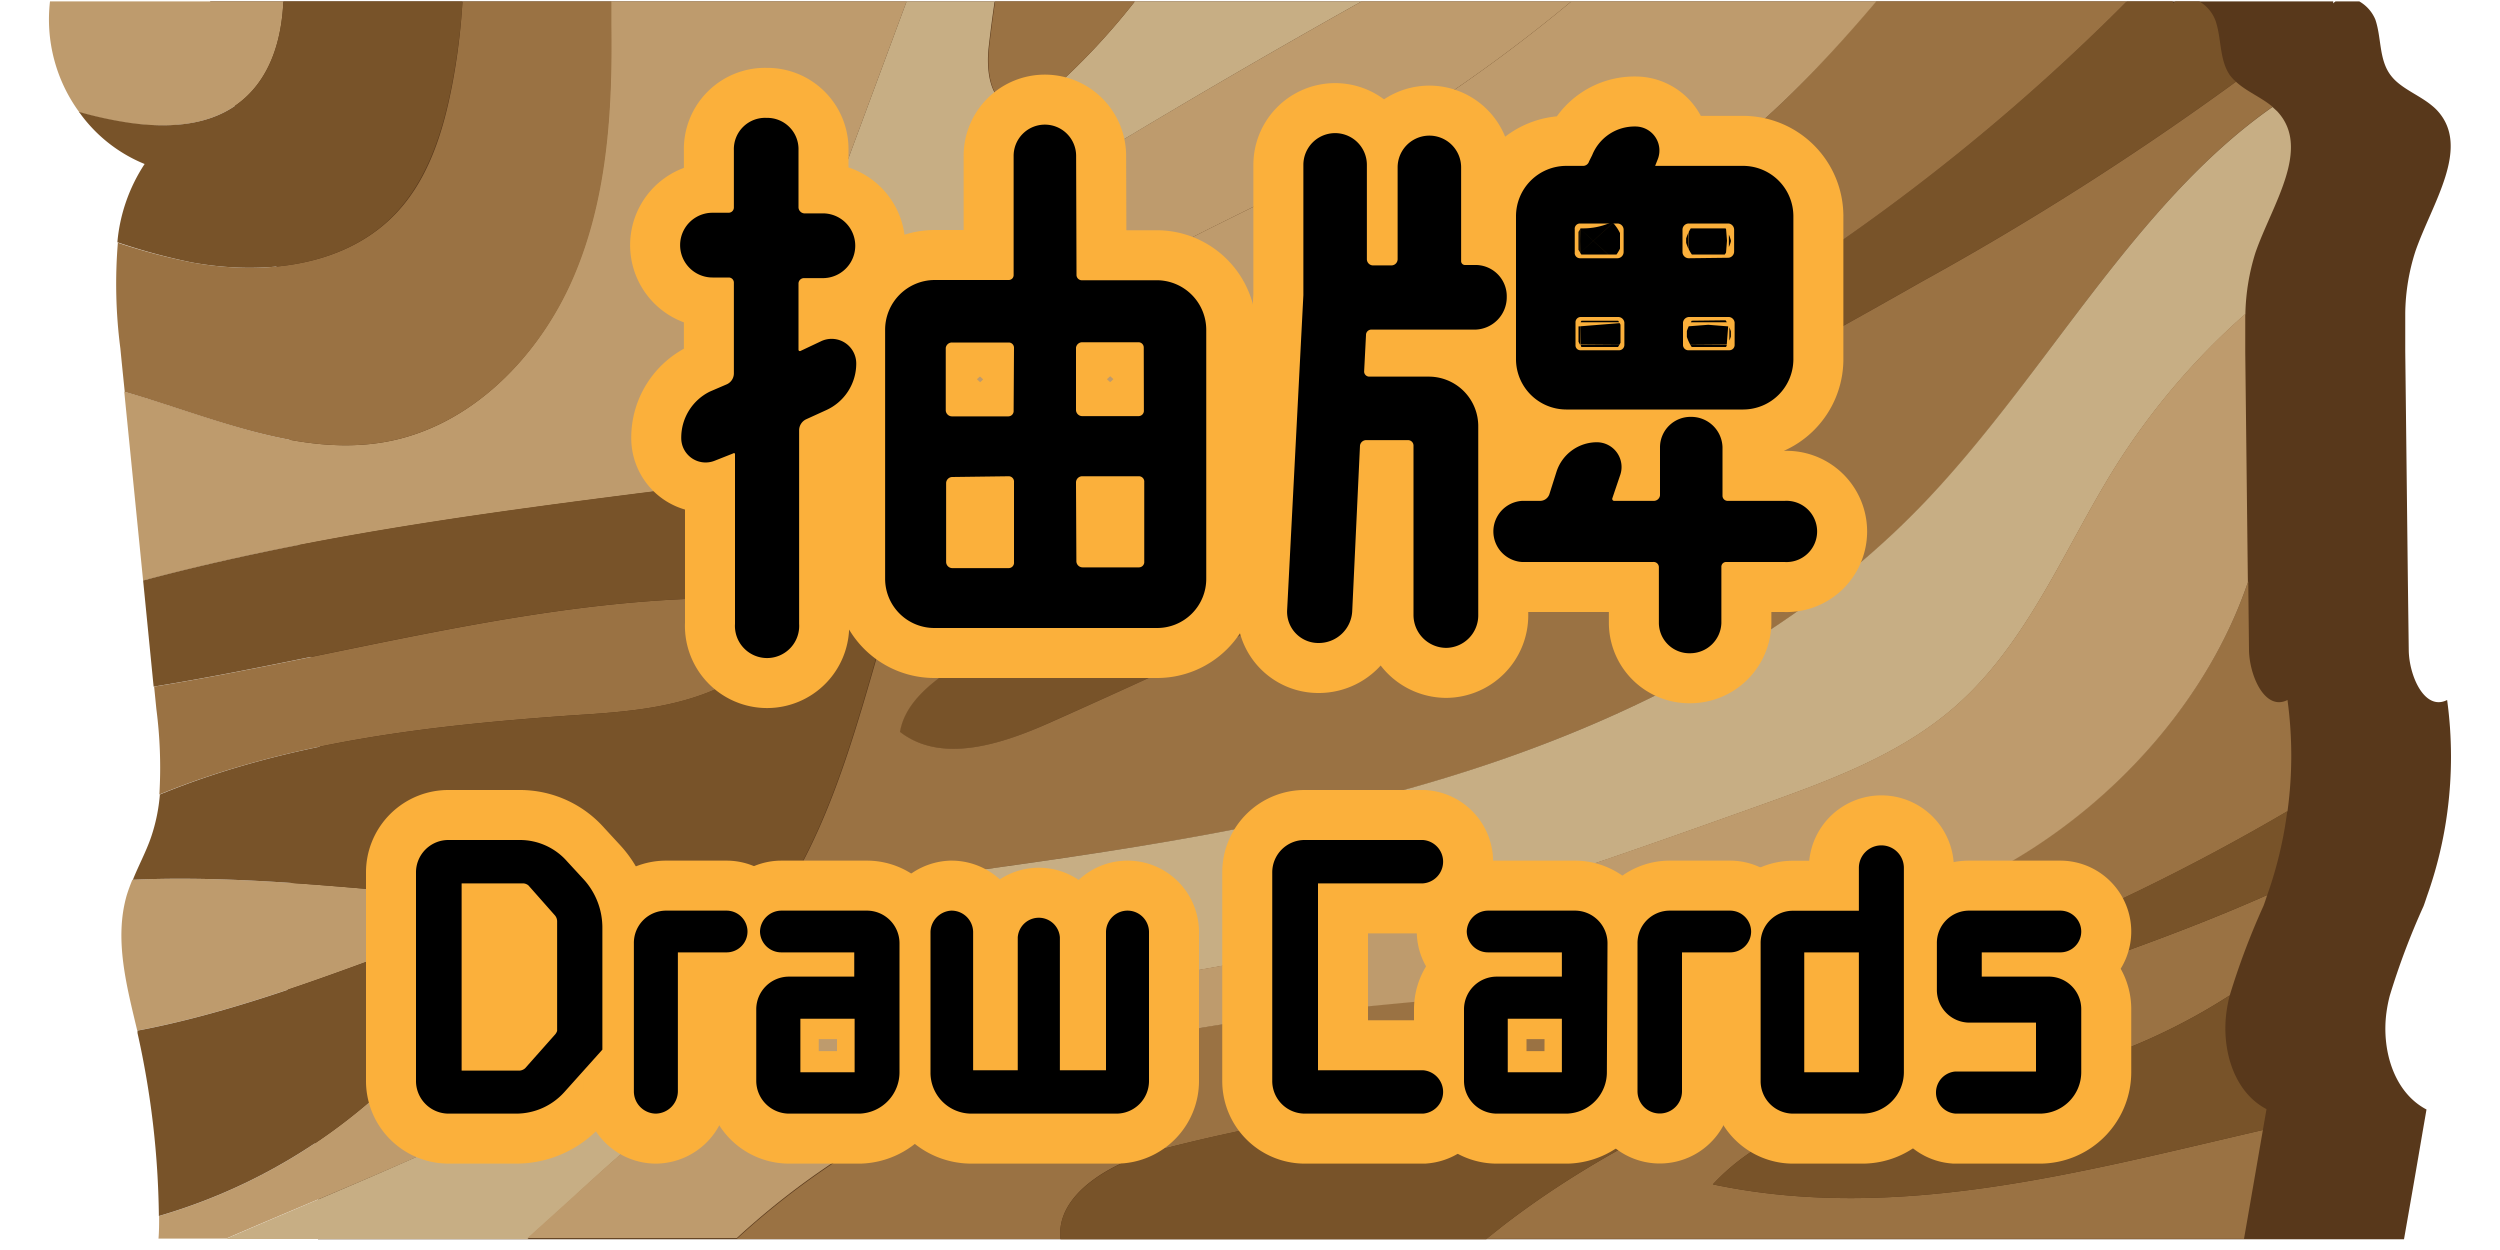 <svg id="5b0b1369-022c-4ced-850f-60491d06130c" data-name="圖層 1" xmlns="http://www.w3.org/2000/svg" viewBox="0 0 200 100"><defs><style>.\33 cfa1860-3944-4ec5-96f5-56c559510eb7{fill:#58381b;}.ba8c6e05-f9e1-49c2-bd82-f76f4c1de137{fill:#be9b6d;}.\37 b06f5ec-00dc-4ed2-922d-6669d25b2080{fill:#9a7243;}.\30 11175c5-f61e-481b-b3d5-0a017edc738c{fill:#c7ae84;}.\31 145009e-142c-4445-ad02-6f7faddfd5bf{fill:#785329;}.\31 4ea85fe-4c52-4918-b75e-ba8fc638527a,.\37 7c4af7a-733e-447f-a070-8a8a0d17d1a8{stroke:#000;}.\31 4ea85fe-4c52-4918-b75e-ba8fc638527a,.\37 7c4af7a-733e-447f-a070-8a8a0d17d1a8,.e99bbba6-7aae-464f-a6c7-97cc23fab5f4{stroke-miterlimit:10;}.\37 7c4af7a-733e-447f-a070-8a8a0d17d1a8{stroke-width:4px;}.e99bbba6-7aae-464f-a6c7-97cc23fab5f4{fill:#fbb03b;stroke:#fbb03b;stroke-width:9px;}</style></defs><title>dino-start</title><path class="3cfa1860-3944-4ec5-96f5-56c559510eb7" d="M195.77,56c-1.8.91-3.05-1.94-3.07-4l-.07-5.49-.21-18.41c0-1,0-2,0-3.06a16.8,16.8,0,0,1,.81-4.93c1.32-3.83,4.5-8.34,1.72-11.3a4,4,0,0,0-.37-.34c-.9-.76-2.08-1.22-2.92-2a3.48,3.48,0,0,1-.5-.58c-.84-1.24-.65-2.9-1.13-4.32A3,3,0,0,0,188.74.11h-1.89a.74.74,0,0,0-.19.16,1,1,0,0,1,0-.16H16.82A12.51,12.51,0,0,0,19.17,9a11.84,11.84,0,0,0,5.24,4.17,13.55,13.55,0,0,0-2.18,6.26,39.94,39.94,0,0,0,.2,8.46c.12,1.15.23,2.31.35,3.47l1.51,15.13q.42,4.25.85,8.49l.18,1.8a37.19,37.19,0,0,1,.23,6.83,14.56,14.56,0,0,1-.69,3.4c-.41,1.17-1,2.27-1.47,3.42-.17.41-.33.84-.46,1.27-1,3.51,0,7.23.85,10.8,0,.06,0,.13,0,.19a70.11,70.11,0,0,1,1.71,14.64v0c0,.59,0,1.2-.05,1.81H192.32q.77-4.36,1.51-8.71l.29-1.67c-2.65-1.39-3.61-4.83-3.2-7.79a11.24,11.24,0,0,1,.26-1.31,58.59,58.59,0,0,1,2.7-7.16c.11-.29.2-.58.3-.87a32.88,32.88,0,0,0,1.61-6.7A33.42,33.42,0,0,0,195.77,56Z"/><path class="ba8c6e05-f9e1-49c2-bd82-f76f4c1de137" d="M18.91,8.39c2.61-1.86,3.61-5,3.76-8.28H4A12.56,12.56,0,0,0,6.36,9a31,31,0,0,0,4,.87C13.26,10.24,16.49,10.12,18.91,8.39Z"/><path class="ba8c6e05-f9e1-49c2-bd82-f76f4c1de137" d="M76.06,36.06a33.23,33.23,0,0,1,4.62-6.77c6-6.68,14.61-10.13,22.55-14.24A125.63,125.63,0,0,0,125.71.11H108.93Q84.87,13.58,61.87,28.85L72.53.11H48.86c0,.63,0,1.25,0,1.88.1,6.88-.33,13.94-3.06,20.26S37.71,34.07,30.94,35.33c-7,1.29-14-2-21-4l1.51,15.13c20.68-5.51,42.39-6.89,63.61-10.23Z"/><path class="7b06f5ec-00dc-4ed2-922d-6669d25b2080" d="M30.94,35.33c6.77-1.26,12.17-6.76,14.91-13.08S49,8.87,48.91,2c0-.63,0-1.25,0-1.88H37a51.55,51.55,0,0,1-.82,6.66c-.75,3.92-2,7.92-4.91,10.7C27.19,21.39,20.9,22,15.37,21a48.56,48.56,0,0,1-5.94-1.58,39.94,39.94,0,0,0,.2,8.46c.11,1.15.23,2.31.35,3.47C16.92,33.36,24,36.62,30.94,35.33Z"/><path class="011175c5-f61e-481b-b3d5-0a017edc738c" d="M108.93.11H90.79A54.56,54.56,0,0,1,84,7.33a3.73,3.73,0,0,1-3,1.19c-1.83-.38-2.11-2.86-1.91-4.72q.21-1.86.48-3.69H72.53L61.87,28.85Q84.85,13.6,108.93.11Z"/><path class="1145009e-142c-4445-ad02-6f7faddfd5bf" d="M31.24,17.47c2.86-2.78,4.16-6.78,4.91-10.7A51.55,51.55,0,0,0,37,.11H22.67c-.15,3.29-1.15,6.42-3.76,8.28-2.42,1.73-5.65,1.85-8.59,1.43a31,31,0,0,1-4-.87,11.93,11.93,0,0,0,5.25,4.17,13.55,13.55,0,0,0-2.18,6.26A48.56,48.56,0,0,0,15.37,21C20.9,22,27.19,21.39,31.24,17.47Z"/><path class="1145009e-142c-4445-ad02-6f7faddfd5bf" d="M178.38,6c-.84-1.24-.65-2.9-1.13-4.32A3,3,0,0,0,175.94.11h-1.89a.74.74,0,0,0-.19.16,1,1,0,0,1-.05-.16h-3.67a166,166,0,0,1-56.21,37.11c-12.75,5.06-26.3,8.61-37.72,16.23-1.89,1.27-3.86,2.86-4.24,5.1,3.34,2.58,8.15,1,12-.74q35.72-15.9,69.76-35.28a236.43,236.43,0,0,0,25.14-16A3.48,3.48,0,0,1,178.38,6Z"/><path class="7b06f5ec-00dc-4ed2-922d-6669d25b2080" d="M81,8.52a3.73,3.73,0,0,0,3-1.19A54.56,54.56,0,0,0,90.79.11H79.61q-.27,1.83-.48,3.69C78.93,5.66,79.21,8.14,81,8.52Z"/><path class="7b06f5ec-00dc-4ed2-922d-6669d25b2080" d="M143,7.8c-17.67,17.12-42.58,24.35-66.9,28.26-5.76,11-6.7,24.82-13.32,35.42,5.35-.51,10.69-1.2,16-1.94,13.6-1.89,27.25-4,40.27-8.4s25.49-11.06,35-21C163.67,30,170.74,16.3,181.8,8.54c-.9-.76-2.08-1.22-2.92-2a236.43,236.43,0,0,1-25.14,16Q119.75,41.88,84,57.81c-3.86,1.72-8.67,3.32-12,.74.38-2.24,2.35-3.83,4.24-5.1,11.42-7.62,25-11.17,37.72-16.23A166,166,0,0,0,170.14.11H150.07C147.79,2.79,145.44,5.39,143,7.8Z"/><path class="ba8c6e05-f9e1-49c2-bd82-f76f4c1de137" d="M80.68,29.29a33.23,33.23,0,0,0-4.62,6.77C100.38,32.15,125.29,24.92,143,7.8c2.48-2.41,4.83-5,7.11-7.69H125.71a125.63,125.63,0,0,1-22.48,14.94C95.29,19.16,86.64,22.61,80.68,29.29Z"/><path class="ba8c6e05-f9e1-49c2-bd82-f76f4c1de137" d="M60.82,74.24c.69-.89,1.32-1.82,1.92-2.76a147.49,147.49,0,0,1-17.58.71c-11.54-.28-23-2.32-34.57-1.81-.17.41-.33.84-.46,1.27-1,3.51,0,7.23.85,10.8,7-1.32,14-3.9,20.7-6.38a7.88,7.88,0,0,1,3.65-.73,2.75,2.75,0,0,1,2.55,2.32A3.83,3.83,0,0,1,37,79.94,45.11,45.11,0,0,1,12.73,97.28v0c0,.59,0,1.2-.05,1.81h5.41c10.44-4.54,21.15-8.56,30.77-14.61A45.5,45.5,0,0,0,60.82,74.24Z"/><path class="7b06f5ec-00dc-4ed2-922d-6669d25b2080" d="M92.7,92c12.92-3.38,26.3-4.59,39.36-7.33A170.84,170.84,0,0,0,183,64.9,33,33,0,0,0,183,56c-1.8.91-3.05-1.94-3.08-4l-.06-5.49c-3.09,9.1-10.18,17.16-18.6,22.15-12.68,7.52-27.79,9.5-42.46,10.9S89.05,82.1,75.6,88.12a62.33,62.33,0,0,0-16.66,11h25.9C84.43,95.5,89,92.94,92.7,92Z"/><path class="7b06f5ec-00dc-4ed2-922d-6669d25b2080" d="M118.9,99.11h60.62q.76-4.36,1.51-8.71c-14.75,3.41-29.39,7.43-44,4.35,3.5-3.78,8.61-5.65,13.66-6.67s10.24-1.35,15.2-2.73a48.2,48.2,0,0,0,12.49-5.72,58.59,58.59,0,0,1,2.7-7.16c.11-.29.2-.58.3-.87C161,80.64,138,84.41,120.31,98Z"/><path class="1145009e-142c-4445-ad02-6f7faddfd5bf" d="M150.69,88.08c-5.05,1-10.16,2.89-13.66,6.67,14.61,3.08,29.25-.94,44-4.35l.29-1.67c-2.65-1.39-3.61-4.83-3.2-7.79a11.24,11.24,0,0,1,.26-1.31,48.2,48.2,0,0,1-12.49,5.72C160.93,86.73,155.74,87.05,150.69,88.08Z"/><path class="7b06f5ec-00dc-4ed2-922d-6669d25b2080" d="M56.51,55.45c3.4-1.3,6.51-3.89,7.48-7.4-17.36-1.34-34.43,4.09-51.66,6.88l.18,1.8a36.34,36.34,0,0,1,.24,6.83c10.42-4.27,21.8-5.53,33-6.33C49.42,57,53.11,56.75,56.51,55.45Z"/><path class="1145009e-142c-4445-ad02-6f7faddfd5bf" d="M132.06,84.64C119,87.38,105.62,88.59,92.7,92c-3.74,1-8.27,3.53-7.86,7.14H118.9L120.31,98C138,84.41,161,80.64,181.38,71.6a32.21,32.21,0,0,0,1.6-6.7A170.84,170.84,0,0,1,132.06,84.64Z"/><path class="1145009e-142c-4445-ad02-6f7faddfd5bf" d="M45.16,72.19a147.49,147.49,0,0,0,17.58-.71C69.36,60.88,70.3,47,76.06,36.06l-1,.15c-21.22,3.34-42.93,4.72-63.61,10.23l.84,8.49c17.23-2.79,34.3-8.22,51.66-6.88-1,3.51-4.08,6.1-7.48,7.4S49.42,57,45.79,57.23c-11.24.8-22.62,2.06-33,6.33a14.08,14.08,0,0,1-.7,3.4c-.4,1.17-1,2.27-1.46,3.42C22.11,69.87,33.62,71.91,45.16,72.19Z"/><path class="1145009e-142c-4445-ad02-6f7faddfd5bf" d="M37,79.94a3.83,3.83,0,0,0,.91-2.28,2.75,2.75,0,0,0-2.55-2.32,7.88,7.88,0,0,0-3.65.73C25,78.55,18,81.13,11,82.45c0,.06,0,.13,0,.19a70.11,70.11,0,0,1,1.71,14.64A45.11,45.11,0,0,0,37,79.94Z"/><path class="011175c5-f61e-481b-b3d5-0a017edc738c" d="M61.28,84.24c9.09-4.4,19.56-4.55,29.58-5.87,17.12-2.24,33.53-8.08,49.8-13.88,5.6-2,11.34-4.07,15.8-8,5.86-5.15,8.75-12.77,12.91-19.36a55.9,55.9,0,0,1,10.26-12,17.48,17.48,0,0,1,.81-4.93c1.33-3.83,4.51-8.34,1.73-11.3l-.37-.34C170.74,16.3,163.67,30,154,40.15c-9.48,9.93-22,16.63-35,21s-26.67,6.51-40.27,8.4c-5.32.74-10.66,1.43-16,1.94-.6.94-1.23,1.87-1.92,2.76a45.5,45.5,0,0,1-12,10.26c-9.62,6-20.33,10.07-30.77,14.61H42.2l3.32-3C50.39,91.62,55.34,87.11,61.28,84.24Z"/><path class="ba8c6e05-f9e1-49c2-bd82-f76f4c1de137" d="M118.77,79.63c14.67-1.4,29.78-3.38,42.46-10.9,8.42-5,15.51-13.05,18.6-22.15l-.21-18.41c0-1,0-2,0-3.06a55.9,55.9,0,0,0-10.26,12c-4.16,6.59-7.05,14.21-12.91,19.36-4.46,3.93-10.2,6-15.8,8-16.27,5.8-32.68,11.64-49.8,13.88-10,1.32-20.49,1.47-29.58,5.87-5.94,2.87-10.89,7.38-15.76,11.83l-3.32,3H58.94a62.33,62.33,0,0,1,16.66-11C89.05,82.1,104.1,81,118.77,79.63Z"/><path class="77c4af7a-733e-447f-a070-8a8a0d17d1a8" d="M61.32,9.93A2,2,0,0,1,63.38,12v4.57a1,1,0,0,0,.92,1h1.53a2.09,2.09,0,1,1,0,4.18H64.3a.94.94,0,0,0-.92.91V28a.61.61,0,0,0,.87.53l1.63-.77A1.47,1.47,0,0,1,68,29.09a3.59,3.59,0,0,1-2.12,3.27l-1.58.72a1.48,1.48,0,0,0-.87,1.34V49.93a2.07,2.07,0,1,1-4.13,0V36.34a.58.58,0,0,0-.86-.52L57,36.39A1.45,1.45,0,0,1,55,35.05,3.61,3.61,0,0,1,57,31.78l1.35-.58a1.46,1.46,0,0,0,.86-1.34V22.61a.91.91,0,0,0-.91-.91H57a2.09,2.09,0,0,1,0-4.18h1.3a.92.92,0,0,0,.91-.92V12A2,2,0,0,1,61.32,9.93ZM85.62,22a.93.93,0,0,0,1,.92h6A3.47,3.47,0,0,1,96,26.4V46.28a3.43,3.43,0,0,1-3.45,3.46H74.77a3.44,3.44,0,0,1-3.46-3.46V26.4a3.48,3.48,0,0,1,3.46-3.5h5.9a.89.89,0,0,0,.92-.92V12.47a2,2,0,0,1,2-2,2,2,0,0,1,2,2Zm-4,5.81a.92.92,0,0,0-.92-.91H76.16a1,1,0,0,0-1,.91v5a1,1,0,0,0,1,1h4.51a.93.93,0,0,0,.92-1Zm-5.43,9.85a1,1,0,0,0-1,1v6.29a1,1,0,0,0,1,1h4.51a.93.93,0,0,0,.92-1V38.6a.93.93,0,0,0-.92-1ZM92,27.79a.92.92,0,0,0-.92-.91H86.58a1,1,0,0,0-1,.91v5a1,1,0,0,0,1,1h4.51a.93.93,0,0,0,.92-1Zm-6.39,17.1a1,1,0,0,0,1,1h4.51a.93.93,0,0,0,.92-1V38.6a.93.93,0,0,0-.92-1H86.58a1,1,0,0,0-1,1Z"/><path class="77c4af7a-733e-447f-a070-8a8a0d17d1a8" d="M109.78,25.87a.93.93,0,0,0-1,.92l-.15,2.93a.91.91,0,0,0,.91.91h4.76a3.46,3.46,0,0,1,3.46,3.5V49.21a2.1,2.1,0,0,1-2.07,2.12,2.13,2.13,0,0,1-2.11-2.12V35.62a.94.94,0,0,0-.91-.91h-3.37a1,1,0,0,0-1,.91l-.62,13.21a2.18,2.18,0,0,1-2.21,2.11,2,2,0,0,1-2-2.11l1.3-25.21V13.19a2,2,0,1,1,4.08,0v7.54a1,1,0,0,0,.91,1h1.63a1,1,0,0,0,.92-1V13.39a2,2,0,0,1,4.08,0v7.49a.81.81,0,0,0,.77.82h.81a2,2,0,0,1,2.07,2.06,2.09,2.09,0,0,1-2.07,2.11Zm33,14.7a1.95,1.95,0,1,1,0,3.89h-4.66a.88.88,0,0,0-.91.91v4.47a2,2,0,0,1-2,1.92,1.94,1.94,0,0,1-2-1.92V45.37a.92.92,0,0,0-1-.91H121.78a1.95,1.95,0,0,1,0-3.89h1.44a1.29,1.29,0,0,0,1.2-.86l.58-1.83a2.9,2.9,0,0,1,2.74-2,1.48,1.48,0,0,1,1.39,2l-.62,1.83a.66.66,0,0,0,.67.86h3.12a1,1,0,0,0,1-.91V35.77a1.94,1.94,0,0,1,2-1.92,2,2,0,0,1,2,1.92v3.89a.91.91,0,0,0,.91.91Zm-3.31-26.8a3.53,3.53,0,0,1,3.5,3.51V28.76a3.52,3.52,0,0,1-3.5,3.5H125.29a3.53,3.53,0,0,1-3.51-3.5V17.28a3.53,3.53,0,0,1,3.51-3.51h1.3a1,1,0,0,0,1-.67l.24-.48a3.15,3.15,0,0,1,3-2,1.42,1.42,0,0,1,1.3,2l-.19.48a.47.47,0,0,0,.43.67Zm-9.08,4.61a1,1,0,0,0-1-1h-3a.92.92,0,0,0-.91,1v1.78a.92.92,0,0,0,.91,1h3a1,1,0,0,0,1-1Zm-3.94,6.48a.92.92,0,0,0-.91.92V27.6a.89.89,0,0,0,.91.92h3a.93.93,0,0,0,1-.92V25.78a1,1,0,0,0-1-.92Zm11.86-3.74a1,1,0,0,0,.92-1V18.38a1,1,0,0,0-.92-1h-3.21a1,1,0,0,0-1,1v1.78a1,1,0,0,0,1,1Zm-4.17,6.48a.93.93,0,0,0,1,.92h3.21a.92.92,0,0,0,.92-.92V25.78a1,1,0,0,0-.92-.92h-3.21a1,1,0,0,0-1,.92Z"/><path class="e99bbba6-7aae-464f-a6c7-97cc23fab5f4" d="M61.32,9.93A2,2,0,0,1,63.38,12v4.57a1,1,0,0,0,.92,1h1.53a2.09,2.09,0,1,1,0,4.18H64.3a.94.94,0,0,0-.92.91V28a.61.61,0,0,0,.87.53l1.63-.77A1.47,1.47,0,0,1,68,29.09a3.59,3.59,0,0,1-2.12,3.27l-1.58.72a1.48,1.48,0,0,0-.87,1.34V49.93a2.07,2.07,0,1,1-4.13,0V36.34a.58.58,0,0,0-.86-.52L57,36.39A1.45,1.45,0,0,1,55,35.05,3.61,3.61,0,0,1,57,31.78l1.35-.58a1.46,1.46,0,0,0,.86-1.34V22.61a.91.91,0,0,0-.91-.91H57a2.09,2.09,0,0,1,0-4.18h1.3a.92.92,0,0,0,.91-.92V12A2,2,0,0,1,61.32,9.93ZM85.62,22a.93.93,0,0,0,1,.92h6A3.47,3.47,0,0,1,96,26.4V46.28a3.43,3.43,0,0,1-3.45,3.46H74.77a3.44,3.44,0,0,1-3.46-3.46V26.4a3.48,3.48,0,0,1,3.46-3.5h5.9a.89.89,0,0,0,.92-.92V12.47a2,2,0,0,1,2-2,2,2,0,0,1,2,2Zm-4,5.81a.92.92,0,0,0-.92-.91H76.16a1,1,0,0,0-1,.91v5a1,1,0,0,0,1,1h4.51a.93.93,0,0,0,.92-1Zm-5.43,9.85a1,1,0,0,0-1,1v6.29a1,1,0,0,0,1,1h4.51a.93.93,0,0,0,.92-1V38.6a.93.93,0,0,0-.92-1ZM92,27.79a.92.92,0,0,0-.92-.91H86.58a1,1,0,0,0-1,.91v5a1,1,0,0,0,1,1h4.51a.93.93,0,0,0,.92-1Zm-6.39,17.1a1,1,0,0,0,1,1h4.51a.93.93,0,0,0,.92-1V38.6a.93.93,0,0,0-.92-1H86.58a1,1,0,0,0-1,1Z"/><path class="e99bbba6-7aae-464f-a6c7-97cc23fab5f4" d="M109.78,25.87a.93.93,0,0,0-1,.92l-.15,2.93a.91.91,0,0,0,.91.91h4.76a3.46,3.46,0,0,1,3.46,3.5V49.21a2.1,2.1,0,0,1-2.07,2.12,2.13,2.13,0,0,1-2.11-2.12V35.62a.94.94,0,0,0-.91-.91h-3.37a1,1,0,0,0-1,.91l-.62,13.21a2.18,2.18,0,0,1-2.21,2.11,2,2,0,0,1-2-2.11l1.3-25.21V13.19a2,2,0,1,1,4.08,0v7.54a1,1,0,0,0,.91,1h1.63a1,1,0,0,0,.92-1V13.39a2,2,0,0,1,4.08,0v7.49a.81.81,0,0,0,.77.82h.81a2,2,0,0,1,2.07,2.06,2.09,2.09,0,0,1-2.07,2.11Zm33,14.7a1.95,1.95,0,1,1,0,3.89h-4.66a.88.88,0,0,0-.91.91v4.47a2,2,0,0,1-2,1.92,1.94,1.94,0,0,1-2-1.92V45.37a.92.92,0,0,0-1-.91H121.78a1.95,1.95,0,0,1,0-3.89h1.44a1.29,1.29,0,0,0,1.2-.86l.58-1.83a2.9,2.9,0,0,1,2.74-2,1.48,1.48,0,0,1,1.39,2l-.62,1.83a.66.66,0,0,0,.67.86h3.12a1,1,0,0,0,1-.91V35.77a1.94,1.94,0,0,1,2-1.92,2,2,0,0,1,2,1.92v3.89a.91.91,0,0,0,.91.91Zm-3.31-26.8a3.53,3.53,0,0,1,3.5,3.51V28.76a3.52,3.52,0,0,1-3.5,3.5H125.29a3.53,3.53,0,0,1-3.51-3.5V17.28a3.53,3.53,0,0,1,3.51-3.51h1.3a1,1,0,0,0,1-.67l.24-.48a3.15,3.15,0,0,1,3-2,1.42,1.42,0,0,1,1.3,2l-.19.48a.47.47,0,0,0,.43.67Zm-9.08,4.61a1,1,0,0,0-1-1h-3a.92.92,0,0,0-.91,1v1.78a.92.92,0,0,0,.91,1h3a1,1,0,0,0,1-1Zm-3.94,6.48a.92.92,0,0,0-.91.92V27.6a.89.89,0,0,0,.91.92h3a.93.93,0,0,0,1-.92V25.78a1,1,0,0,0-1-.92Zm11.86-3.74a1,1,0,0,0,.92-1V18.38a1,1,0,0,0-.92-1h-3.21a1,1,0,0,0-1,1v1.78a1,1,0,0,0,1,1Zm-4.17,6.48a.93.93,0,0,0,1,.92h3.21a.92.92,0,0,0,.92-.92V25.78a1,1,0,0,0-.92-.92h-3.21a1,1,0,0,0-1,.92Z"/><path class="14ea85fe-4c52-4918-b75e-ba8fc638527a" d="M61.32,9.93A2,2,0,0,1,63.38,12v4.57a1,1,0,0,0,.92,1h1.53a2.09,2.09,0,1,1,0,4.18H64.3a.94.94,0,0,0-.92.91V28a.61.61,0,0,0,.87.53l1.63-.77A1.47,1.47,0,0,1,68,29.09a3.59,3.59,0,0,1-2.12,3.27l-1.58.72a1.48,1.48,0,0,0-.87,1.34V49.93a2.07,2.07,0,1,1-4.13,0V36.34a.58.58,0,0,0-.86-.52L57,36.39A1.45,1.45,0,0,1,55,35.05,3.61,3.61,0,0,1,57,31.78l1.35-.58a1.46,1.46,0,0,0,.86-1.34V22.61a.91.91,0,0,0-.91-.91H57a2.09,2.09,0,0,1,0-4.18h1.3a.92.92,0,0,0,.91-.92V12A2,2,0,0,1,61.32,9.93ZM85.62,22a.93.93,0,0,0,1,.92h6A3.47,3.47,0,0,1,96,26.4V46.28a3.43,3.43,0,0,1-3.45,3.46H74.77a3.44,3.44,0,0,1-3.46-3.46V26.4a3.48,3.48,0,0,1,3.46-3.5h5.9a.89.89,0,0,0,.92-.92V12.47a2,2,0,0,1,2-2,2,2,0,0,1,2,2Zm-4,5.81a.92.92,0,0,0-.92-.91H76.16a1,1,0,0,0-1,.91v5a1,1,0,0,0,1,1h4.51a.93.93,0,0,0,.92-1Zm-5.43,9.85a1,1,0,0,0-1,1v6.29a1,1,0,0,0,1,1h4.51a.93.93,0,0,0,.92-1V38.6a.93.93,0,0,0-.92-1ZM92,27.79a.92.92,0,0,0-.92-.91H86.58a1,1,0,0,0-1,.91v5a1,1,0,0,0,1,1h4.51a.93.93,0,0,0,.92-1Zm-6.39,17.1a1,1,0,0,0,1,1h4.51a.93.93,0,0,0,.92-1V38.6a.93.93,0,0,0-.92-1H86.58a1,1,0,0,0-1,1Z"/><path class="14ea85fe-4c52-4918-b75e-ba8fc638527a" d="M109.78,25.87a.93.93,0,0,0-1,.92l-.15,2.93a.91.91,0,0,0,.91.91h4.76a3.46,3.46,0,0,1,3.46,3.5V49.21a2.1,2.1,0,0,1-2.07,2.12,2.13,2.13,0,0,1-2.11-2.12V35.62a.94.94,0,0,0-.91-.91h-3.37a1,1,0,0,0-1,.91l-.62,13.21a2.18,2.18,0,0,1-2.21,2.11,2,2,0,0,1-2-2.11l1.3-25.21V13.19a2,2,0,1,1,4.08,0v7.54a1,1,0,0,0,.91,1h1.63a1,1,0,0,0,.92-1V13.39a2,2,0,0,1,4.08,0v7.49a.81.81,0,0,0,.77.82h.81a2,2,0,0,1,2.07,2.06,2.09,2.09,0,0,1-2.07,2.11Zm33,14.7a1.95,1.95,0,1,1,0,3.89h-4.66a.88.88,0,0,0-.91.91v4.47a2,2,0,0,1-2,1.92,1.94,1.94,0,0,1-2-1.92V45.37a.92.92,0,0,0-1-.91H121.78a1.95,1.95,0,0,1,0-3.89h1.44a1.29,1.29,0,0,0,1.2-.86l.58-1.83a2.9,2.9,0,0,1,2.74-2,1.48,1.48,0,0,1,1.39,2l-.62,1.83a.66.66,0,0,0,.67.86h3.12a1,1,0,0,0,1-.91V35.77a1.94,1.94,0,0,1,2-1.92,2,2,0,0,1,2,1.92v3.89a.91.91,0,0,0,.91.91Zm-3.31-26.8a3.53,3.53,0,0,1,3.5,3.51V28.76a3.52,3.52,0,0,1-3.5,3.5H125.29a3.53,3.53,0,0,1-3.51-3.5V17.28a3.53,3.53,0,0,1,3.51-3.51h1.3a1,1,0,0,0,1-.67l.24-.48a3.15,3.15,0,0,1,3-2,1.42,1.42,0,0,1,1.3,2l-.19.48a.47.47,0,0,0,.43.67Zm-9.08,4.61a1,1,0,0,0-1-1h-3a.92.92,0,0,0-.91,1v1.78a.92.92,0,0,0,.91,1h3a1,1,0,0,0,1-1Zm-3.94,6.48a.92.92,0,0,0-.91.92V27.6a.89.89,0,0,0,.91.92h3a.93.93,0,0,0,1-.92V25.78a1,1,0,0,0-1-.92Zm11.86-3.74a1,1,0,0,0,.92-1V18.38a1,1,0,0,0-.92-1h-3.21a1,1,0,0,0-1,1v1.78a1,1,0,0,0,1,1Zm-4.17,6.48a.93.93,0,0,0,1,.92h3.21a.92.92,0,0,0,.92-.92V25.78a1,1,0,0,0-.92-.92h-3.21a1,1,0,0,0-1,.92Z"/><path class="e99bbba6-7aae-464f-a6c7-97cc23fab5f4" d="M45,69.25l1.3,1.41a5.22,5.22,0,0,1,1.39,3.58v9.41s0,.13,0,.13l-2.93,3.27a4.68,4.68,0,0,1-3.46,1.54H35.88a2.11,2.11,0,0,1-2.1-2.13V69.8a2.09,2.09,0,0,1,2.1-2.1h5.71A4.52,4.52,0,0,1,45,69.25Zm.07,13V73.69a1.24,1.24,0,0,0-.31-.8l-2.13-2.41a1.21,1.21,0,0,0-.77-.31H36.84a.42.42,0,0,0-.41.4V85.72a.42.42,0,0,0,.41.43h4.75a1.27,1.27,0,0,0,.77-.33l2.44-2.75A1.33,1.33,0,0,0,45.11,82.27Z"/><path class="e99bbba6-7aae-464f-a6c7-97cc23fab5f4" d="M51.21,87.3V75.45a2.08,2.08,0,0,1,2.07-2.1h4.85a1.18,1.18,0,0,1,1.17,1.17,1.17,1.17,0,0,1-1.17,1.17h-4a.4.4,0,0,0-.4.44V87.3a1.3,1.3,0,0,1-1.27,1.29A1.28,1.28,0,0,1,51.21,87.3Z"/><path class="e99bbba6-7aae-464f-a6c7-97cc23fab5f4" d="M71.46,85.79a2.81,2.81,0,0,1-2.69,2.8H63.16A2.13,2.13,0,0,1,61,86.46V80.72a2.12,2.12,0,0,1,2.13-2.09h5.3a.43.43,0,0,0,.41-.44V76.13a.43.43,0,0,0-.41-.44H62.51a1.2,1.2,0,0,1-1.21-1.17,1.22,1.22,0,0,1,1.21-1.17h6.85a2.11,2.11,0,0,1,2.1,2.1Zm-7.93-4.36v4.42a.4.4,0,0,0,.4.43h4.53a.42.42,0,0,0,.41-.43V81.43a.42.42,0,0,0-.41-.43H63.93A.4.4,0,0,0,63.53,81.43Z"/><path class="e99bbba6-7aae-464f-a6c7-97cc23fab5f4" d="M76.12,73.35a1.23,1.23,0,0,1,1.23,1.2V85.72a.39.39,0,0,0,.43.4h3.7a.4.4,0,0,0,.44-.4V75a1.19,1.19,0,0,1,2.37,0V85.72a.4.4,0,0,0,.43.4h3.86a.38.38,0,0,0,.4-.4V74.55a1.23,1.23,0,0,1,1.24-1.2,1.22,1.22,0,0,1,1.2,1.2V86.46a2.11,2.11,0,0,1-2.1,2.13H77.69a2.77,2.77,0,0,1-2.75-2.8V74.55A1.26,1.26,0,0,1,76.12,73.35Z"/><path class="e99bbba6-7aae-464f-a6c7-97cc23fab5f4" d="M113.82,88.59h-9.44a2.11,2.11,0,0,1-2.1-2.13V69.8a2.09,2.09,0,0,1,2.1-2.1h9.44a1.24,1.24,0,0,1,0,2.47h-8.48a.41.41,0,0,0-.4.4V85.72a.38.38,0,0,0,.4.4h8.48a1.24,1.24,0,0,1,0,2.47Z"/><path class="e99bbba6-7aae-464f-a6c7-97cc23fab5f4" d="M128.05,85.79a2.81,2.81,0,0,1-2.69,2.8h-5.61a2.13,2.13,0,0,1-2.13-2.13V80.72a2.12,2.12,0,0,1,2.13-2.09h5.3a.42.42,0,0,0,.4-.44V76.13a.42.42,0,0,0-.4-.44h-6a1.2,1.2,0,0,1-1.21-1.17,1.22,1.22,0,0,1,1.21-1.17H126a2.11,2.11,0,0,1,2.1,2.1Zm-7.93-4.36v4.42a.4.4,0,0,0,.4.43h4.53a.41.41,0,0,0,.4-.43V81.43a.41.41,0,0,0-.4-.43h-4.53A.4.4,0,0,0,120.12,81.43Z"/><path class="e99bbba6-7aae-464f-a6c7-97cc23fab5f4" d="M131.5,87.3V75.45a2.08,2.08,0,0,1,2.07-2.1h4.84a1.19,1.19,0,0,1,1.18,1.17,1.17,1.17,0,0,1-1.18,1.17h-3.95a.41.41,0,0,0-.4.44V87.3a1.28,1.28,0,1,1-2.56,0Z"/><path class="e99bbba6-7aae-464f-a6c7-97cc23fab5f4" d="M149,88.59h-5.56a2.1,2.1,0,0,1-2.09-2.13v-11a2.08,2.08,0,0,1,2.09-2.1h5.34a.42.42,0,0,0,.43-.43V69.43a1.3,1.3,0,1,1,2.6,0V85.79A2.82,2.82,0,0,1,149,88.59Zm-5.16-12.46v9.72a.42.42,0,0,0,.41.43h4.53a.42.42,0,0,0,.43-.43V76.13a.42.42,0,0,0-.43-.44h-4.53A.43.43,0,0,0,143.84,76.13Z"/><path class="e99bbba6-7aae-464f-a6c7-97cc23fab5f4" d="M156.46,88.59a1.19,1.19,0,0,1,0-2.37h6.48a.43.43,0,0,0,.44-.43V81.68a.42.42,0,0,0-.44-.37h-5.39a2.11,2.11,0,0,1-2.1-2.13V75.45a2.08,2.08,0,0,1,2.1-2.1h7.28A1.18,1.18,0,0,1,166,74.52a1.17,1.17,0,0,1-1.17,1.17h-6.39a.4.4,0,0,0-.4.44v2.06a.4.4,0,0,0,.4.44h5.4A2.1,2.1,0,0,1,166,80.72v5.07a2.82,2.82,0,0,1-2.81,2.8Z"/><path class="14ea85fe-4c52-4918-b75e-ba8fc638527a" d="M45,69.25l1.3,1.41a5.22,5.22,0,0,1,1.39,3.58v9.41s0,.13,0,.13l-2.93,3.27a4.68,4.68,0,0,1-3.46,1.54H35.88a2.11,2.11,0,0,1-2.1-2.13V69.8a2.09,2.09,0,0,1,2.1-2.1h5.71A4.52,4.52,0,0,1,45,69.25Zm.07,13V73.69a1.24,1.24,0,0,0-.31-.8l-2.13-2.41a1.21,1.21,0,0,0-.77-.31H36.84a.42.42,0,0,0-.41.4V85.72a.42.42,0,0,0,.41.43h4.75a1.27,1.27,0,0,0,.77-.33l2.44-2.75A1.33,1.33,0,0,0,45.11,82.27Z"/><path class="14ea85fe-4c52-4918-b75e-ba8fc638527a" d="M51.21,87.3V75.45a2.08,2.08,0,0,1,2.07-2.1h4.85a1.18,1.18,0,0,1,1.17,1.17,1.17,1.17,0,0,1-1.17,1.17h-4a.4.4,0,0,0-.4.44V87.3a1.3,1.3,0,0,1-1.27,1.29A1.28,1.28,0,0,1,51.21,87.3Z"/><path class="14ea85fe-4c52-4918-b75e-ba8fc638527a" d="M71.46,85.79a2.81,2.81,0,0,1-2.69,2.8H63.16A2.13,2.13,0,0,1,61,86.46V80.72a2.12,2.12,0,0,1,2.13-2.09h5.3a.43.43,0,0,0,.41-.44V76.13a.43.43,0,0,0-.41-.44H62.51a1.2,1.2,0,0,1-1.21-1.17,1.22,1.22,0,0,1,1.21-1.17h6.85a2.11,2.11,0,0,1,2.1,2.1Zm-7.93-4.36v4.42a.4.4,0,0,0,.4.43h4.53a.42.42,0,0,0,.41-.43V81.43a.42.42,0,0,0-.41-.43H63.93A.4.4,0,0,0,63.53,81.43Z"/><path class="14ea85fe-4c52-4918-b75e-ba8fc638527a" d="M76.12,73.35a1.23,1.23,0,0,1,1.23,1.2V85.72a.39.39,0,0,0,.43.4h3.7a.4.4,0,0,0,.44-.4V75a1.19,1.19,0,0,1,2.37,0V85.72a.4.4,0,0,0,.43.4h3.86a.38.38,0,0,0,.4-.4V74.55a1.23,1.23,0,0,1,1.24-1.2,1.22,1.22,0,0,1,1.2,1.2V86.46a2.11,2.11,0,0,1-2.1,2.13H77.69a2.77,2.77,0,0,1-2.75-2.8V74.55A1.26,1.26,0,0,1,76.12,73.35Z"/><path class="14ea85fe-4c52-4918-b75e-ba8fc638527a" d="M113.82,88.59h-9.44a2.11,2.11,0,0,1-2.1-2.13V69.8a2.09,2.09,0,0,1,2.1-2.1h9.44a1.24,1.24,0,0,1,0,2.47h-8.48a.41.41,0,0,0-.4.4V85.72a.38.38,0,0,0,.4.4h8.48a1.24,1.24,0,0,1,0,2.47Z"/><path class="14ea85fe-4c52-4918-b75e-ba8fc638527a" d="M128.05,85.79a2.81,2.81,0,0,1-2.69,2.8h-5.61a2.13,2.13,0,0,1-2.13-2.13V80.72a2.12,2.12,0,0,1,2.13-2.09h5.3a.42.42,0,0,0,.4-.44V76.13a.42.42,0,0,0-.4-.44h-6a1.2,1.2,0,0,1-1.21-1.17,1.22,1.22,0,0,1,1.21-1.17H126a2.11,2.11,0,0,1,2.1,2.1Zm-7.93-4.36v4.42a.4.4,0,0,0,.4.43h4.53a.41.41,0,0,0,.4-.43V81.43a.41.41,0,0,0-.4-.43h-4.53A.4.4,0,0,0,120.12,81.43Z"/><path class="14ea85fe-4c52-4918-b75e-ba8fc638527a" d="M131.5,87.3V75.45a2.08,2.08,0,0,1,2.07-2.1h4.84a1.19,1.19,0,0,1,1.18,1.17,1.17,1.17,0,0,1-1.18,1.17h-3.95a.41.41,0,0,0-.4.44V87.3a1.28,1.28,0,1,1-2.56,0Z"/><path class="14ea85fe-4c52-4918-b75e-ba8fc638527a" d="M149,88.59h-5.56a2.1,2.1,0,0,1-2.09-2.13v-11a2.08,2.08,0,0,1,2.09-2.1h5.34a.42.42,0,0,0,.43-.43V69.43a1.3,1.3,0,1,1,2.6,0V85.79A2.82,2.82,0,0,1,149,88.59Zm-5.16-12.46v9.72a.42.42,0,0,0,.41.43h4.53a.42.42,0,0,0,.43-.43V76.13a.42.42,0,0,0-.43-.44h-4.53A.43.43,0,0,0,143.84,76.13Z"/><path class="14ea85fe-4c52-4918-b75e-ba8fc638527a" d="M156.46,88.59a1.19,1.19,0,0,1,0-2.37h6.48a.43.43,0,0,0,.44-.43V81.68a.42.42,0,0,0-.44-.37h-5.39a2.11,2.11,0,0,1-2.1-2.13V75.45a2.08,2.08,0,0,1,2.1-2.1h7.28A1.18,1.18,0,0,1,166,74.52a1.17,1.17,0,0,1-1.17,1.17h-6.39a.4.4,0,0,0-.4.44v2.06a.4.4,0,0,0,.4.44h5.4A2.1,2.1,0,0,1,166,80.72v5.07a2.82,2.82,0,0,1-2.81,2.8Z"/></svg>